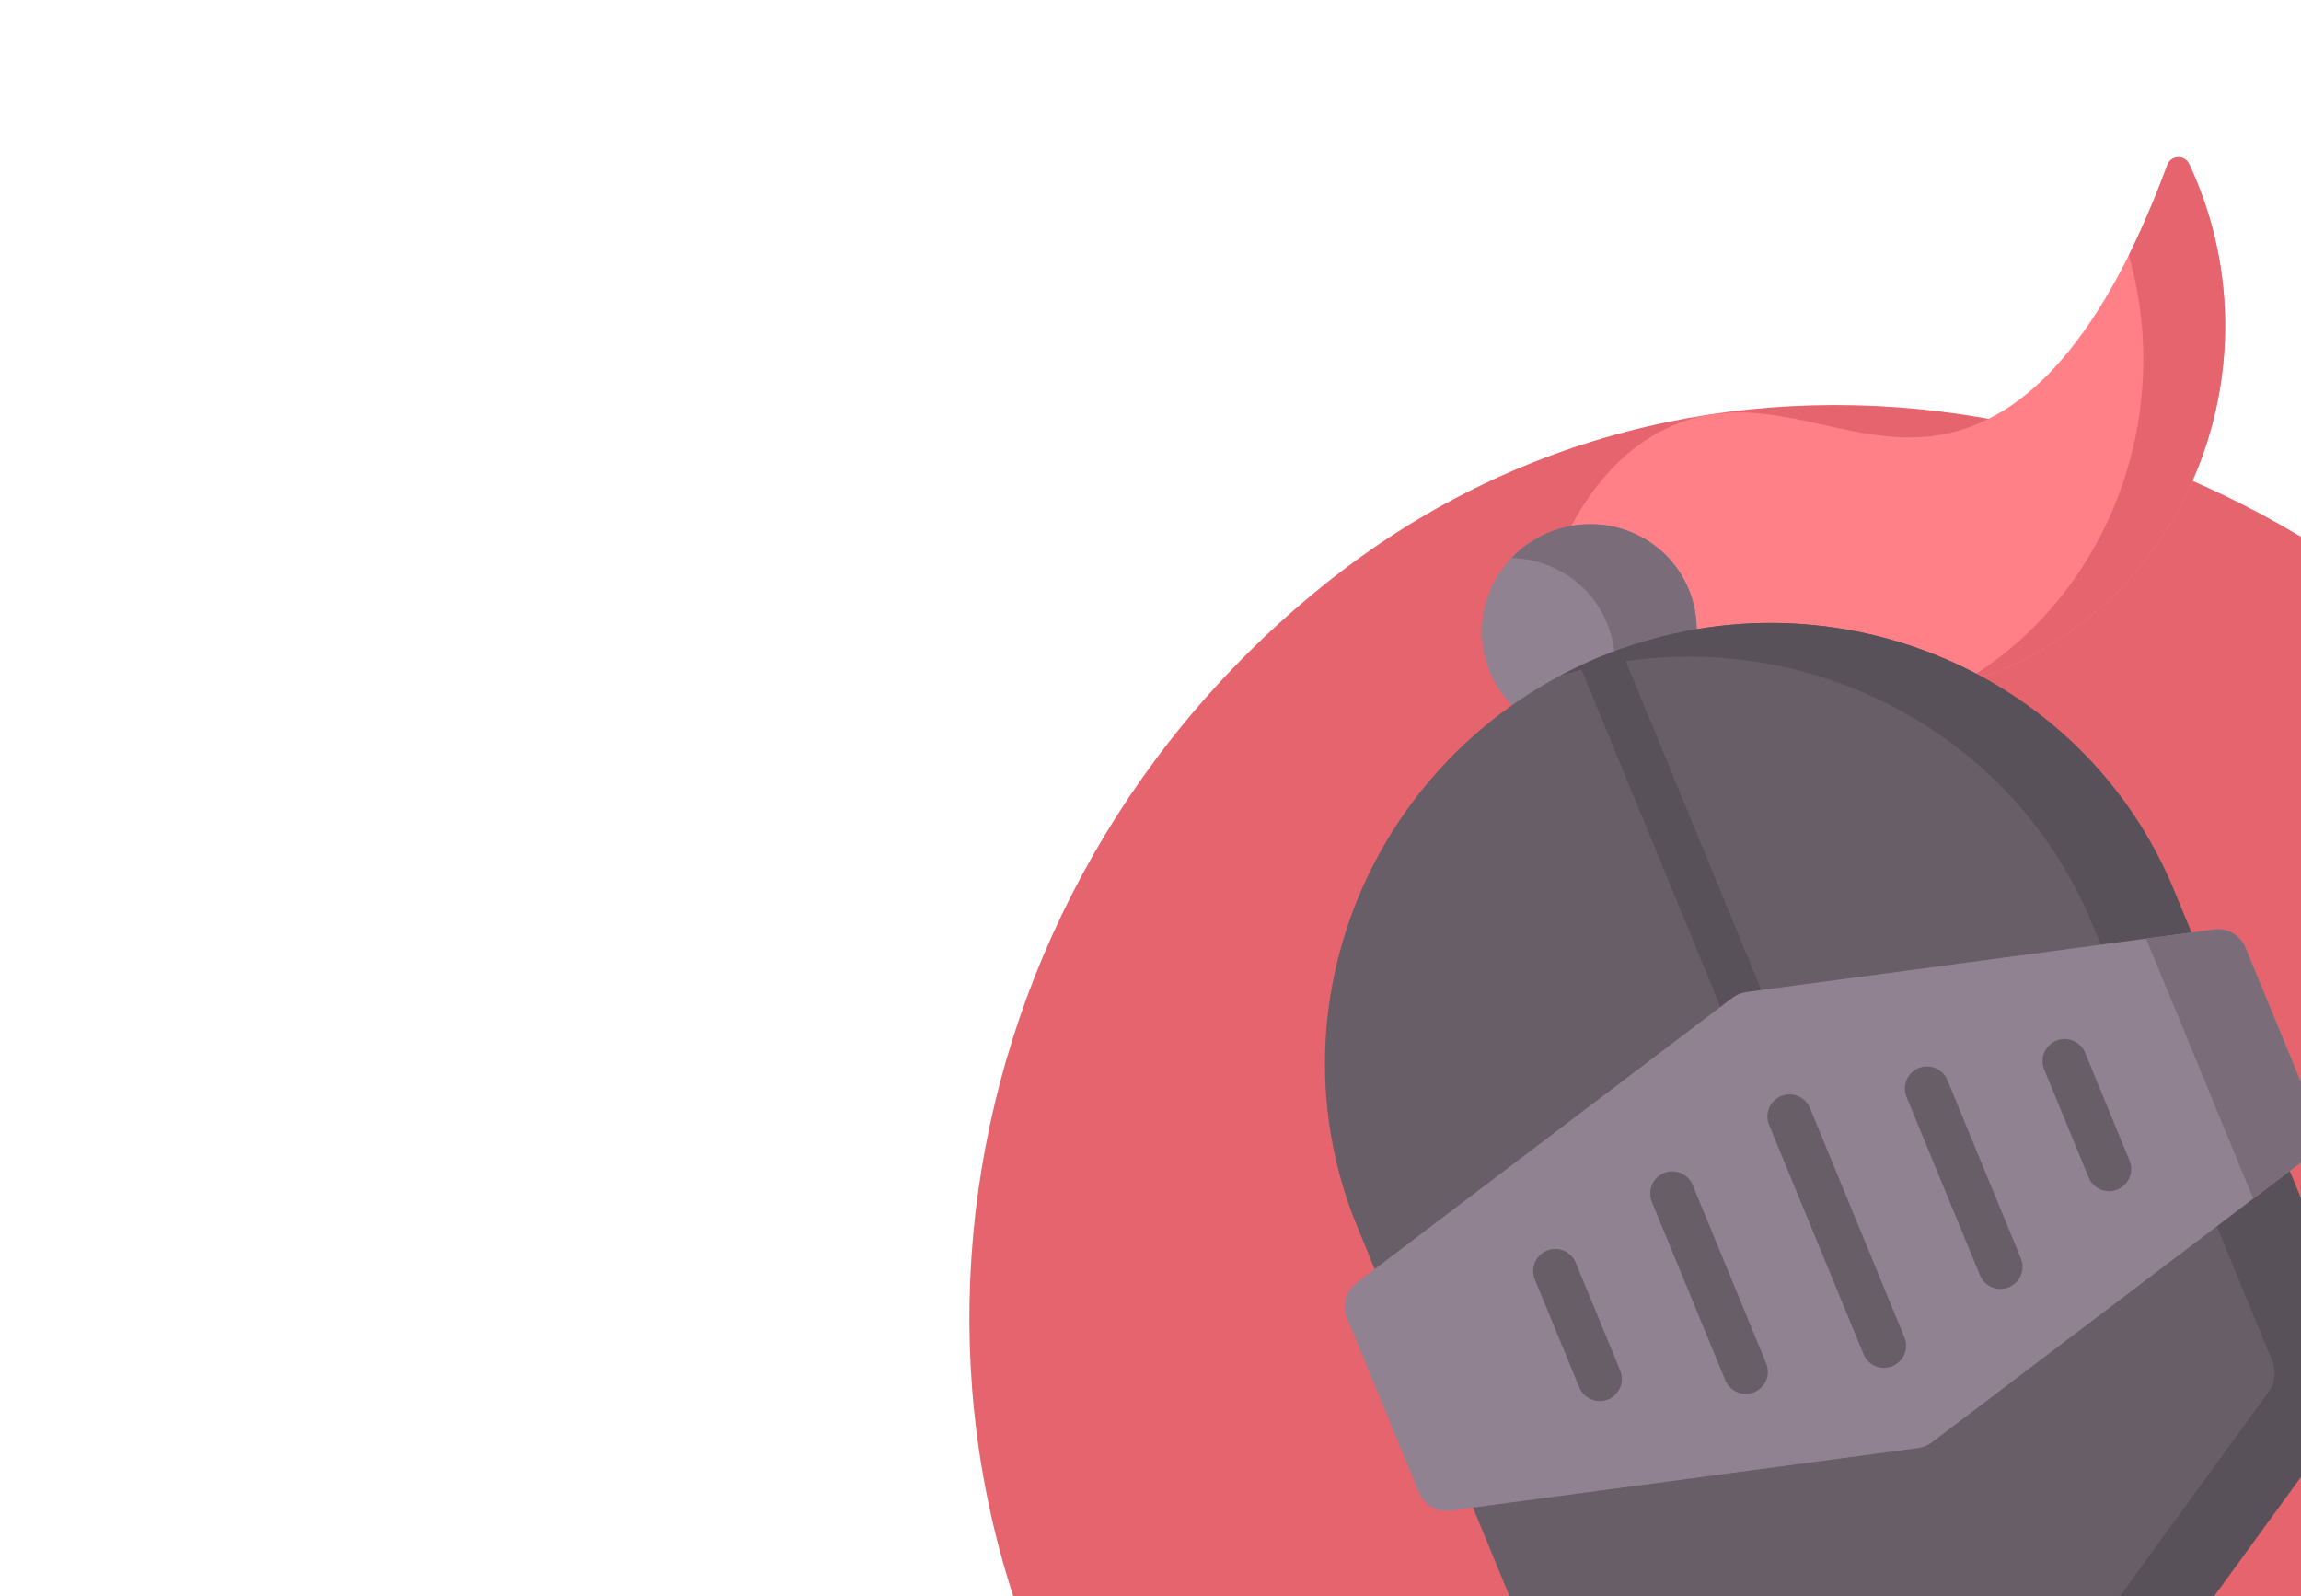 <svg width="173" height="120" viewBox="0 0 173 120" fill="none" xmlns="http://www.w3.org/2000/svg">
    <g clip-path="url(#clip0_2001_170)">
        <g filter="url(#filter0_f_2001_170)">
            <path fill-rule="evenodd" clip-rule="evenodd" d="M192.738 57.823C213.066 83.796 202.463 120.401 176.46 140.753C148.974 162.265 108.612 167.936 87.125 140.482C63.56 110.373 70.124 66.995 100.269 43.402C129.068 20.863 170.225 29.058 192.738 57.823Z" fill="#E6646E"/>
        </g>
        <g clip-path="url(#clip1_2001_170)">
            <path d="M117.209 41.484C118.578 38.325 120.977 34.289 125.268 32.226C132.657 28.674 139.011 34.165 146.367 32.602C151.413 31.53 157.555 27.006 162.951 12.401C163.225 11.661 164.254 11.618 164.59 12.333C170.757 25.481 166.036 41.323 153.951 48.607C142.086 55.759 126.12 52.855 117.209 41.484Z" fill="#FF8087"/>
            <path d="M164.59 12.333C164.254 11.618 163.225 11.661 162.951 12.402C162.005 14.961 161.037 17.21 160.055 19.187C163.506 31.322 158.587 44.64 147.802 51.141C147.591 51.268 147.379 51.391 147.166 51.511C149.55 50.86 151.833 49.882 153.951 48.607C166.036 41.323 170.757 25.481 164.59 12.333Z" fill="#E6646E"/>
            <path d="M122.519 54.758C126.652 53.055 128.644 48.377 126.968 44.31C125.292 40.243 120.583 38.326 116.45 40.029C112.317 41.732 110.325 46.41 112.001 50.477C113.677 54.545 118.386 56.461 122.519 54.758Z" fill="#918291"/>
            <path d="M116.45 40.029C115.39 40.465 114.434 41.118 113.643 41.947C116.718 42.031 119.587 43.856 120.818 46.844C122.05 49.833 121.299 53.149 119.176 55.374C120.321 55.406 121.46 55.196 122.519 54.758C126.652 53.055 128.644 48.377 126.968 44.31C125.292 40.242 120.583 38.326 116.45 40.029Z" fill="#7A6D79"/>
            <path d="M120.306 49.387C103.349 56.374 95.177 75.565 102.053 92.252L105.133 99.727L166.538 74.425L163.458 66.95C156.582 50.263 137.262 42.4 120.306 49.387Z" fill="#685E68"/>
            <path d="M120.306 49.387C119.268 49.815 118.264 50.289 117.293 50.804C133.431 45.93 150.853 53.819 157.308 69.484L160.388 76.959L166.538 74.425L163.458 66.95C156.582 50.263 137.262 42.4 120.306 49.387Z" fill="#595159"/>
            <path d="M132.661 79.372C132.863 79.289 133.047 79.167 133.201 79.013C133.356 78.859 133.479 78.675 133.563 78.474C133.647 78.272 133.69 78.056 133.69 77.838C133.691 77.619 133.648 77.403 133.565 77.201L121.859 48.791C121.339 48.977 120.821 49.175 120.306 49.387C119.79 49.599 119.283 49.824 118.784 50.058L130.49 78.468C130.573 78.67 130.696 78.853 130.85 79.008C131.004 79.163 131.187 79.286 131.388 79.37C131.59 79.454 131.806 79.497 132.025 79.497C132.243 79.498 132.459 79.455 132.661 79.372Z" fill="#595159"/>
            <path d="M177.719 104.546L156.829 133.23C156.449 133.751 155.932 134.156 155.336 134.402C154.74 134.648 154.088 134.724 153.451 134.622L118.418 128.981C117.598 128.849 116.91 128.308 116.597 127.549L108.054 106.815L169.459 81.514L178.002 102.248C178.315 103.006 178.208 103.875 177.719 104.546Z" fill="#685E68"/>
            <path d="M163.309 84.047L170.849 102.345C171.161 103.103 171.054 103.972 170.566 104.644L149.676 133.327C149.515 133.548 149.328 133.748 149.12 133.924L153.451 134.622C154.088 134.724 154.74 134.647 155.336 134.402C155.932 134.156 156.449 133.751 156.829 133.23L177.719 104.546C178.208 103.875 178.315 103.006 178.002 102.248L169.459 81.514L163.309 84.047Z" fill="#595159"/>
            <path d="M173.528 86.996L145.25 108.439C144.945 108.671 144.584 108.82 144.204 108.87L109.028 113.573C108.543 113.638 108.05 113.541 107.626 113.296C107.202 113.051 106.871 112.673 106.684 112.22L101.266 99.071C100.883 98.14 101.174 97.068 101.977 96.46L130.255 75.016C130.56 74.784 130.921 74.636 131.301 74.585L166.477 69.882C166.962 69.817 167.455 69.915 167.879 70.16C168.303 70.404 168.634 70.782 168.821 71.235L174.239 84.385C174.425 84.837 174.457 85.339 174.328 85.811C174.2 86.283 173.918 86.7 173.528 86.996Z" fill="#918291"/>
            <path d="M161.352 70.568L169.408 90.12L173.528 86.996C173.918 86.7 174.2 86.284 174.328 85.811C174.456 85.339 174.425 84.837 174.238 84.385L168.82 71.235C168.437 70.305 167.474 69.749 166.477 69.882L161.352 70.568Z" fill="#7A6D79"/>
            <path d="M142.28 102.716C142.078 102.799 141.862 102.842 141.644 102.841C141.425 102.841 141.209 102.798 141.007 102.714C140.806 102.63 140.623 102.507 140.469 102.352C140.315 102.198 140.192 102.014 140.109 101.812L133.007 84.576C132.924 84.374 132.881 84.158 132.882 83.939C132.882 83.721 132.925 83.505 133.009 83.303C133.093 83.102 133.216 82.919 133.371 82.765C133.526 82.611 133.709 82.489 133.911 82.405C134.113 82.322 134.329 82.279 134.548 82.28C134.766 82.28 134.982 82.324 135.184 82.408C135.385 82.492 135.568 82.614 135.722 82.769C135.876 82.924 135.999 83.107 136.082 83.309L143.184 100.545C143.267 100.747 143.31 100.963 143.309 101.182C143.309 101.4 143.266 101.616 143.182 101.818C143.098 102.019 142.975 102.203 142.82 102.357C142.666 102.511 142.482 102.633 142.28 102.716ZM151.035 96.783C150.834 96.866 150.617 96.909 150.399 96.909C150.181 96.908 149.964 96.865 149.763 96.781C149.561 96.697 149.378 96.574 149.224 96.419C149.07 96.265 148.948 96.081 148.865 95.879L143.341 82.475C143.258 82.273 143.216 82.057 143.216 81.838C143.216 81.62 143.26 81.404 143.344 81.202C143.428 81.001 143.55 80.818 143.705 80.663C143.86 80.509 144.043 80.387 144.245 80.304C144.447 80.221 144.663 80.178 144.882 80.179C145.1 80.179 145.316 80.222 145.518 80.306C145.719 80.39 145.902 80.513 146.057 80.668C146.211 80.823 146.333 81.006 146.416 81.208L151.939 94.612C152.107 95.02 152.106 95.478 151.937 95.885C151.767 96.292 151.443 96.615 151.035 96.783ZM131.887 104.673C131.685 104.757 131.468 104.799 131.25 104.799C131.032 104.798 130.816 104.755 130.614 104.671C130.412 104.587 130.229 104.464 130.075 104.31C129.921 104.155 129.799 103.971 129.716 103.77L124.192 90.365C124.109 90.163 124.067 89.947 124.067 89.729C124.067 89.51 124.111 89.294 124.195 89.093C124.279 88.891 124.402 88.708 124.556 88.554C124.711 88.4 124.894 88.278 125.096 88.194C125.298 88.111 125.515 88.069 125.733 88.069C125.951 88.069 126.167 88.113 126.369 88.197C126.571 88.281 126.754 88.403 126.908 88.558C127.062 88.713 127.184 88.896 127.267 89.098L132.79 102.503C132.874 102.705 132.916 102.921 132.916 103.139C132.915 103.358 132.872 103.574 132.788 103.775C132.704 103.977 132.581 104.16 132.427 104.314C132.272 104.468 132.088 104.59 131.887 104.673ZM159.207 89.432C159.005 89.516 158.789 89.558 158.57 89.558C158.352 89.557 158.136 89.514 157.934 89.43C157.733 89.346 157.55 89.223 157.395 89.069C157.241 88.914 157.119 88.73 157.036 88.528L153.692 80.413C153.524 80.006 153.525 79.548 153.695 79.141C153.864 78.734 154.188 78.411 154.596 78.243C155.004 78.075 155.462 78.076 155.869 78.245C156.276 78.415 156.599 78.739 156.767 79.147L160.111 87.261C160.279 87.669 160.278 88.127 160.108 88.534C159.939 88.941 159.615 89.264 159.207 89.432ZM120.909 105.213C120.707 105.296 120.491 105.339 120.272 105.338C120.054 105.338 119.838 105.295 119.636 105.211C119.435 105.127 119.252 105.004 119.097 104.849C118.943 104.695 118.821 104.511 118.738 104.309L115.394 96.194C115.226 95.787 115.227 95.329 115.397 94.922C115.566 94.515 115.89 94.192 116.298 94.023C116.706 93.856 117.164 93.856 117.571 94.026C117.978 94.195 118.301 94.52 118.469 94.927L121.813 103.042C121.981 103.45 121.98 103.908 121.81 104.315C121.641 104.722 121.317 105.045 120.909 105.213Z" fill="#685E68"/>
        </g>
    </g>
    <defs>
        <filter id="filter0_f_2001_170" x="12.883" y="-29.548" width="250.509" height="248.583" filterUnits="userSpaceOnUse" color-interpolation-filters="sRGB">
            <feFlood flood-opacity="0" result="BackgroundImageFix"/>
            <feBlend mode="normal" in="SourceGraphic" in2="BackgroundImageFix" result="shape"/>
            <feGaussianBlur stdDeviation="30" result="effect1_foregroundBlur_2001_170"/>
        </filter>
        <clipPath id="clip0_2001_170">
            <rect width="173" height="120" fill="white"/>
        </clipPath>
        <clipPath id="clip1_2001_170">
            <rect width="110.187" height="110.187" fill="white" transform="translate(71 49.978) rotate(-22.394)"/>
        </clipPath>
    </defs>
</svg>
